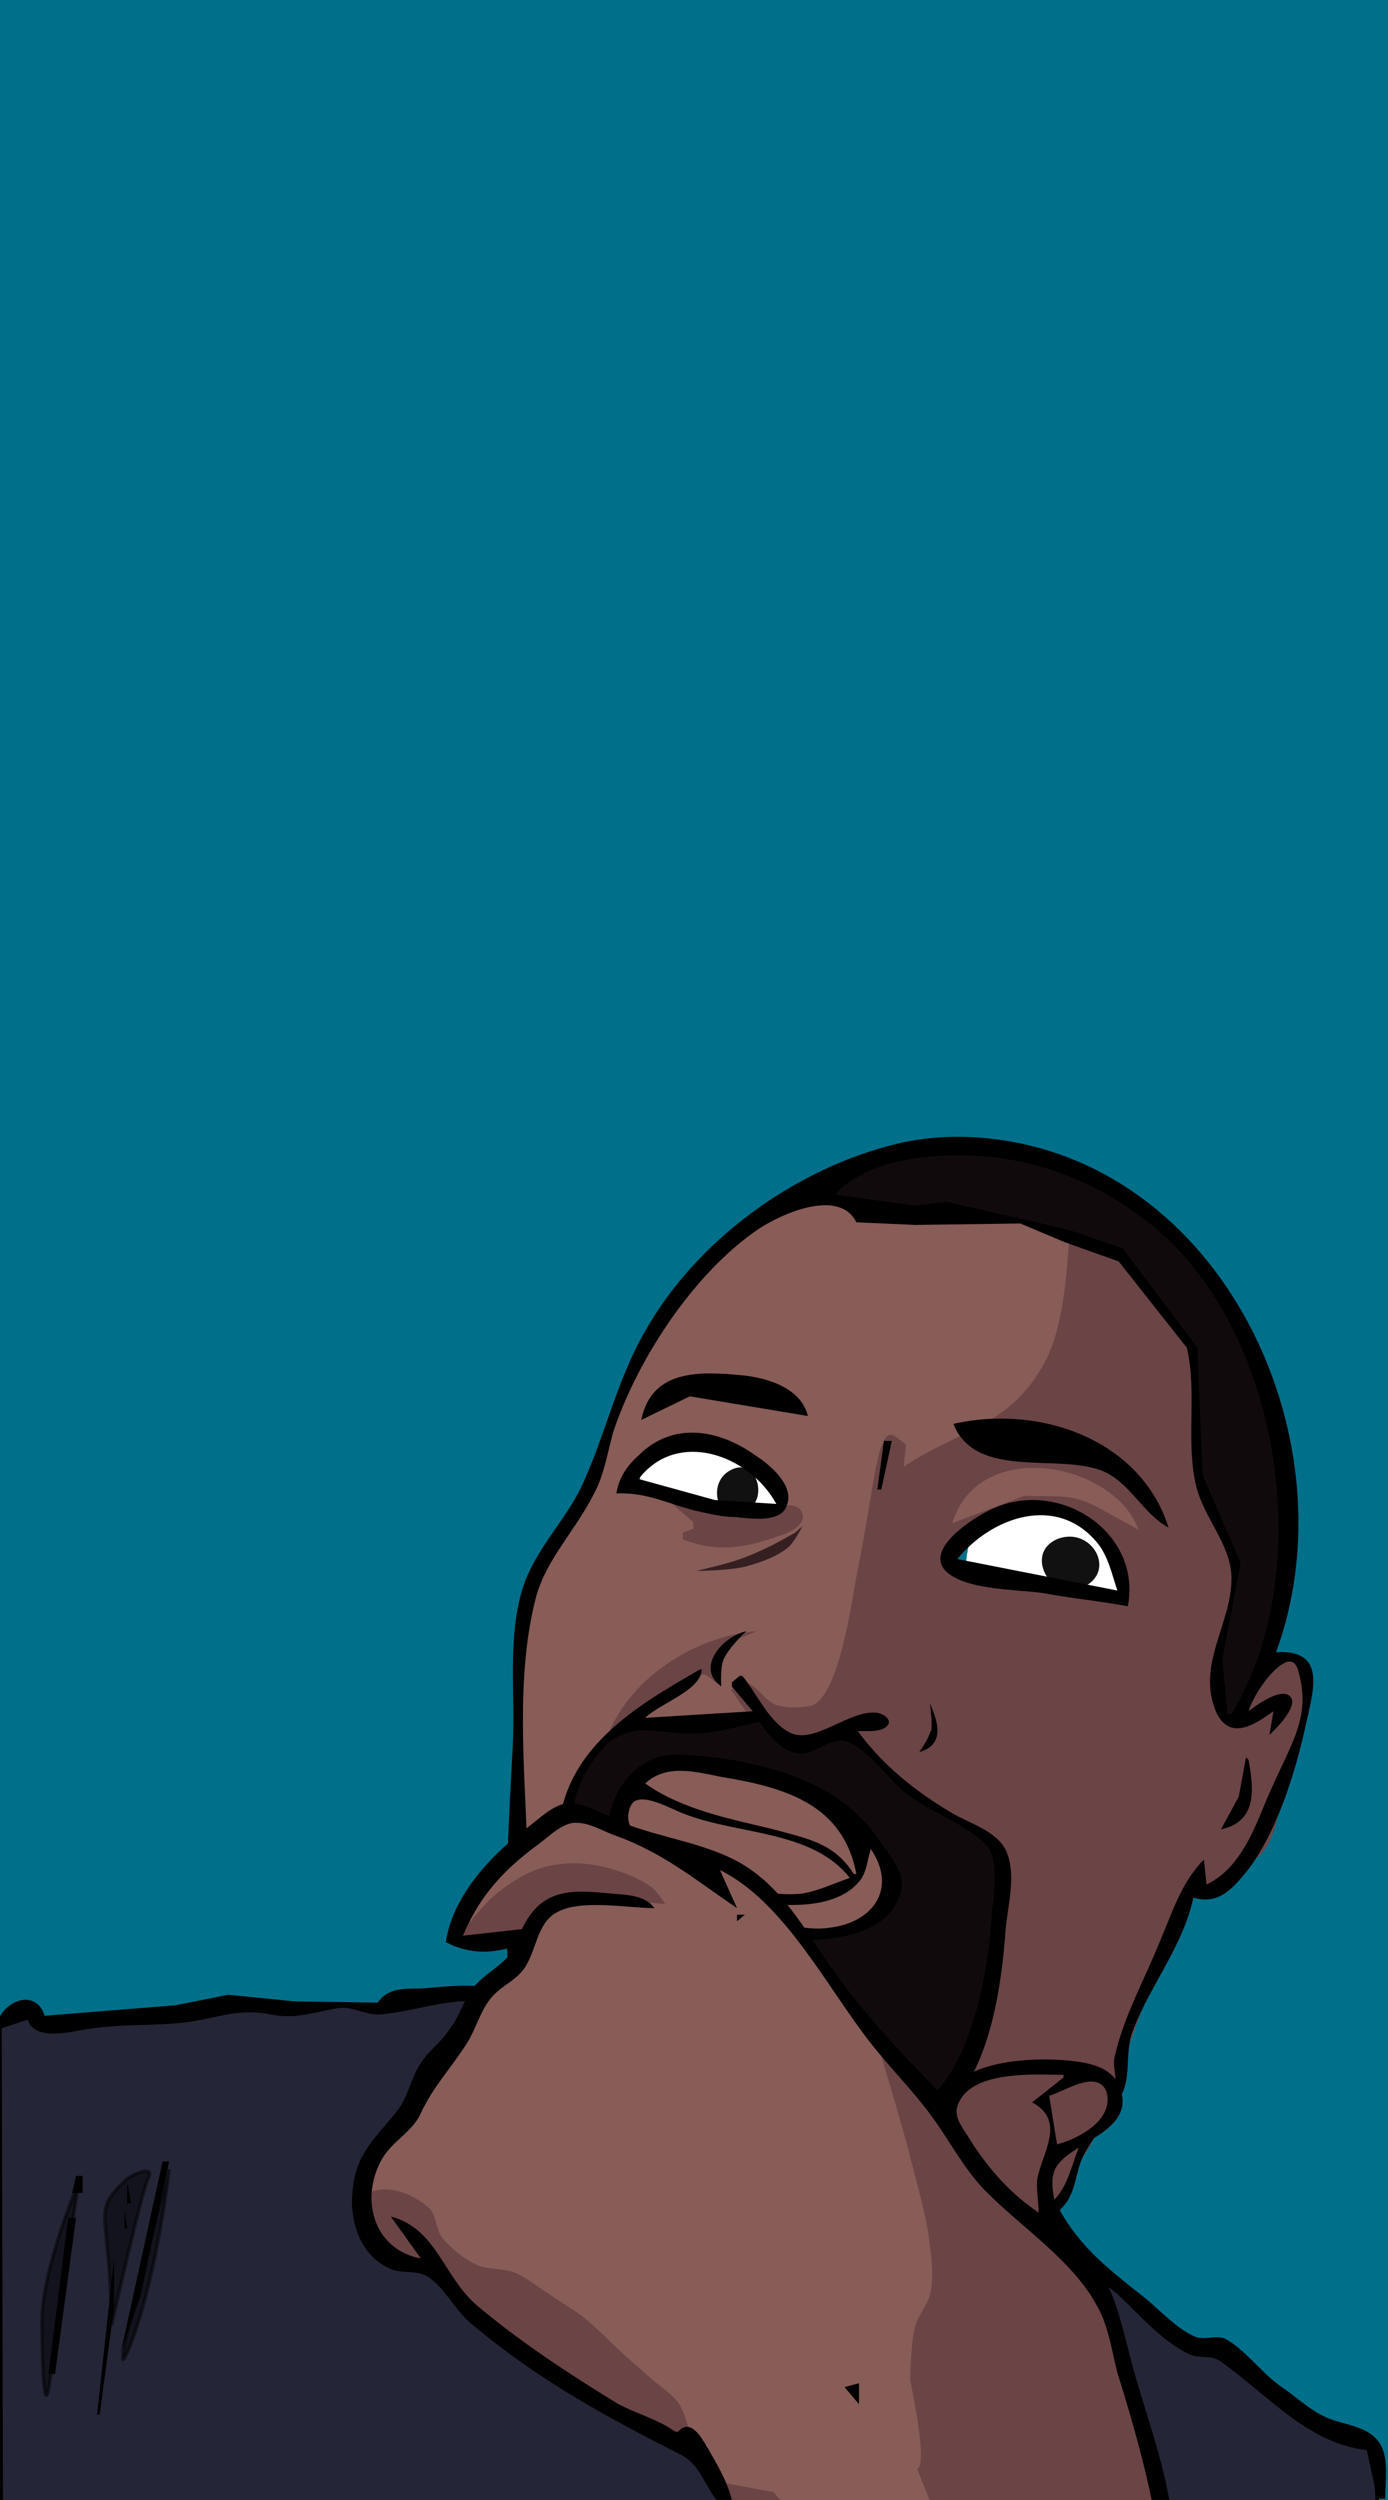 <?xml version="1.0" encoding="UTF-8" standalone="no"?>
<!-- Created with Inkscape (http://www.inkscape.org/) -->

<svg
   width="400"
   height="720"
   viewBox="0 0 105.8 190.5"
   version="1.1"
   id="svg5"
   sodipodi:docname="aboutme-pic.svg"
   inkscape:version="1.1.2 (08b2f3d93c, 2022-04-05)"
   xmlns:inkscape="http://www.inkscape.org/namespaces/inkscape"
   xmlns:sodipodi="http://sodipodi.sourceforge.net/DTD/sodipodi-0.dtd"
   xmlns:xlink="http://www.w3.org/1999/xlink"
   xmlns="http://www.w3.org/2000/svg"
   xmlns:svg="http://www.w3.org/2000/svg">
  <rect x="0" y="0" width="105.8" height="190.5" fill="#333333" stroke="none"/>
  <sodipodi:namedview
     id="namedview7"
     pagecolor="#ffffff"
     bordercolor="#111111"
     borderopacity="1"
     inkscape:pageshadow="0"
     inkscape:pageopacity="0"
     inkscape:pagecheckerboard="1"
     inkscape:document-units="mm"
     showgrid="false"
     units="px"
     width="720px"
     scale-x="1"
     inkscape:zoom="0.6647"
     inkscape:cx="259.5"
     inkscape:cy="390.4"
     inkscape:window-width="1920"
     inkscape:window-height="1052"
     inkscape:window-x="0"
     inkscape:window-y="0"
     inkscape:window-maximized="1"
     inkscape:current-layer="layer18"
     inkscape:snap-global="false"
     inkscape:snap-bbox="false"
     borderlayer="true" />
  <defs
     id="defs2">
    <inkscape:path-effect
       effect="powermask"
       id="path-effect16055"
       is_visible="true"
       lpeversion="0"
       uri="#mask-powermask-path-effect16055"
       invert="false"
       hide_mask="false"
       background="false"
       background_color="#ffffffff" />
    <linearGradient
       inkscape:collect="always"
       id="linearGradient12094">
      <stop
         style="stop-color:#cfcfcf;stop-opacity:1"
         offset="0"
         id="stop12090" />
      <stop
         style="stop-color:#000003;stop-opacity:1"
         offset="1"
         id="stop12092" />
    </linearGradient>
    <inkscape:path-effect
       effect="powerstroke"
       id="path-effect45680"
       is_visible="true"
       lpeversion="1"
       offset_points="0.948,0.693 | 5.184,0.959"
       not_jump="true"
       sort_points="true"
       interpolator_type="CentripetalCatmullRom"
       interpolator_beta="0.75"
       start_linecap_type="round"
       linejoin_type="spiro"
       miter_limit="4"
       scale_width="1"
       end_linecap_type="round" />
    <inkscape:path-effect
       effect="simplify"
       id="path-effect45678"
       is_visible="true"
       lpeversion="1"
       steps="1"
       threshold="0.006"
       smooth_angles="0"
       helper_size="0"
       simplify_individual_paths="false"
       simplify_just_coalesce="false"
       step="1" />
    <inkscape:path-effect
       effect="powerstroke"
       id="path-effect45673"
       is_visible="true"
       lpeversion="1"
       offset_points="0.438,0.708"
       not_jump="true"
       sort_points="true"
       interpolator_type="CentripetalCatmullRom"
       interpolator_beta="0.75"
       start_linecap_type="round"
       linejoin_type="spiro"
       miter_limit="4"
       scale_width="1"
       end_linecap_type="round" />
    <inkscape:path-effect
       effect="simplify"
       id="path-effect45671"
       is_visible="true"
       lpeversion="1"
       steps="1"
       threshold="0.006"
       smooth_angles="0"
       helper_size="0"
       simplify_individual_paths="false"
       simplify_just_coalesce="false"
       step="1" />
    <inkscape:path-effect
       effect="powerstroke"
       id="path-effect45666"
       is_visible="true"
       lpeversion="1"
       offset_points="0.718,0.788"
       not_jump="true"
       sort_points="true"
       interpolator_type="CentripetalCatmullRom"
       interpolator_beta="0.75"
       start_linecap_type="round"
       linejoin_type="spiro"
       miter_limit="4"
       scale_width="1"
       end_linecap_type="round" />
    <inkscape:path-effect
       effect="simplify"
       id="path-effect45664"
       is_visible="true"
       lpeversion="1"
       steps="1"
       threshold="0.006"
       smooth_angles="0"
       helper_size="0"
       simplify_individual_paths="false"
       simplify_just_coalesce="false"
       step="1" />
    <inkscape:path-effect
       effect="powerstroke"
       id="path-effect34726"
       is_visible="true"
       lpeversion="1"
       offset_points="0.984,0.359 | 4.272,0.516"
       not_jump="true"
       sort_points="true"
       interpolator_type="CentripetalCatmullRom"
       interpolator_beta="0.75"
       start_linecap_type="round"
       linejoin_type="spiro"
       miter_limit="4"
       scale_width="1"
       end_linecap_type="round" />
    <inkscape:path-effect
       effect="simplify"
       id="path-effect34724"
       is_visible="true"
       lpeversion="1"
       steps="1"
       threshold="0.006"
       smooth_angles="0"
       helper_size="0"
       simplify_individual_paths="false"
       simplify_just_coalesce="false"
       step="1" />
    <inkscape:path-effect
       effect="powerstroke"
       id="path-effect34686"
       is_visible="true"
       lpeversion="1"
       offset_points="0.921,0.916 | 1.126,0.741 | 7.818,1.161"
       not_jump="true"
       sort_points="true"
       interpolator_type="CentripetalCatmullRom"
       interpolator_beta="0.75"
       start_linecap_type="round"
       linejoin_type="spiro"
       miter_limit="4"
       scale_width="1"
       end_linecap_type="round" />
    <inkscape:path-effect
       effect="simplify"
       id="path-effect34684"
       is_visible="true"
       lpeversion="1"
       steps="1"
       threshold="0.006"
       smooth_angles="0"
       helper_size="0"
       simplify_individual_paths="false"
       simplify_just_coalesce="false"
       step="1" />
    <inkscape:path-effect
       effect="powerstroke"
       id="path-effect28555"
       is_visible="true"
       lpeversion="1"
       offset_points="0.619,0.23 | 0.862,0.205 | 1.705,0.251 | 4.443,1.177 | 5.39,0.566"
       not_jump="true"
       sort_points="true"
       interpolator_type="CentripetalCatmullRom"
       interpolator_beta="0.75"
       start_linecap_type="peak"
       linejoin_type="spiro"
       miter_limit="4"
       scale_width="1"
       end_linecap_type="peak" />
    <inkscape:path-effect
       effect="simplify"
       id="path-effect28553"
       is_visible="true"
       lpeversion="1"
       steps="1"
       threshold="0.006"
       smooth_angles="0"
       helper_size="0"
       simplify_individual_paths="false"
       simplify_just_coalesce="false"
       step="1" />
    <inkscape:path-effect
       effect="powerstroke"
       id="path-effect28548"
       is_visible="true"
       lpeversion="1"
       offset_points="0.659,0.189"
       not_jump="true"
       sort_points="true"
       interpolator_type="CentripetalCatmullRom"
       interpolator_beta="0.75"
       start_linecap_type="peak"
       linejoin_type="spiro"
       miter_limit="4"
       scale_width="1"
       end_linecap_type="peak" />
    <inkscape:path-effect
       effect="simplify"
       id="path-effect28546"
       is_visible="true"
       lpeversion="1"
       steps="1"
       threshold="0.006"
       smooth_angles="0"
       helper_size="0"
       simplify_individual_paths="false"
       simplify_just_coalesce="false"
       step="1" />
    <inkscape:path-effect
       effect="powerstroke"
       id="path-effect28541"
       is_visible="true"
       lpeversion="1"
       offset_points="0.733,0.497 | 5.352,1.231"
       not_jump="true"
       sort_points="true"
       interpolator_type="CentripetalCatmullRom"
       interpolator_beta="0.75"
       start_linecap_type="peak"
       linejoin_type="spiro"
       miter_limit="4"
       scale_width="1"
       end_linecap_type="peak" />
    <inkscape:path-effect
       effect="simplify"
       id="path-effect28539"
       is_visible="true"
       lpeversion="1"
       steps="1"
       threshold="0.006"
       smooth_angles="0"
       helper_size="0"
       simplify_individual_paths="false"
       simplify_just_coalesce="false"
       step="1" />
    <inkscape:path-effect
       effect="powerstroke"
       id="path-effect28534"
       is_visible="true"
       lpeversion="1"
       offset_points="0.42,0.742 | 3.014,1.036"
       not_jump="true"
       sort_points="true"
       interpolator_type="CentripetalCatmullRom"
       interpolator_beta="0.75"
       start_linecap_type="peak"
       linejoin_type="spiro"
       miter_limit="4"
       scale_width="1"
       end_linecap_type="peak" />
    <inkscape:path-effect
       effect="simplify"
       id="path-effect28532"
       is_visible="true"
       lpeversion="1"
       steps="1"
       threshold="0.006"
       smooth_angles="0"
       helper_size="0"
       simplify_individual_paths="false"
       simplify_just_coalesce="false"
       step="1" />
    <inkscape:path-effect
       effect="powerstroke"
       id="path-effect28527"
       is_visible="true"
       lpeversion="1"
       offset_points="0.51,0.763 | 4.251,0.928"
       not_jump="true"
       sort_points="true"
       interpolator_type="CentripetalCatmullRom"
       interpolator_beta="0.75"
       start_linecap_type="peak"
       linejoin_type="spiro"
       miter_limit="4"
       scale_width="1"
       end_linecap_type="peak" />
    <inkscape:path-effect
       effect="simplify"
       id="path-effect28525"
       is_visible="true"
       lpeversion="1"
       steps="1"
       threshold="0.003"
       smooth_angles="0"
       helper_size="0"
       simplify_individual_paths="false"
       simplify_just_coalesce="false"
       step="1" />
    <inkscape:path-effect
       effect="powerstroke"
       id="path-effect28520"
       is_visible="true"
       lpeversion="1"
       offset_points="0.752,0.323 | 4.477,0.99"
       not_jump="true"
       sort_points="true"
       interpolator_type="CentripetalCatmullRom"
       interpolator_beta="0.75"
       start_linecap_type="peak"
       linejoin_type="spiro"
       miter_limit="4"
       scale_width="1"
       end_linecap_type="peak" />
    <inkscape:path-effect
       effect="simplify"
       id="path-effect28518"
       is_visible="true"
       lpeversion="1"
       steps="1"
       threshold="0.003"
       smooth_angles="0"
       helper_size="0"
       simplify_individual_paths="false"
       simplify_just_coalesce="false"
       step="1" />
    <inkscape:path-effect
       effect="powerstroke"
       id="path-effect28513"
       is_visible="true"
       lpeversion="1"
       offset_points="1.087,0.787 | 6.938,0.95"
       not_jump="true"
       sort_points="true"
       interpolator_type="CentripetalCatmullRom"
       interpolator_beta="0.75"
       start_linecap_type="butt"
       linejoin_type="spiro"
       miter_limit="4"
       scale_width="1"
       end_linecap_type="butt" />
    <inkscape:path-effect
       effect="simplify"
       id="path-effect28511"
       is_visible="true"
       lpeversion="1"
       steps="1"
       threshold="0.003"
       smooth_angles="0"
       helper_size="0"
       simplify_individual_paths="false"
       simplify_just_coalesce="false"
       step="1" />
    <inkscape:path-effect
       effect="powerstroke"
       id="path-effect28506"
       is_visible="true"
       lpeversion="1"
       offset_points="3.394,0.534 | 7.789,0.605 | 14.54,0.712"
       not_jump="true"
       sort_points="true"
       interpolator_type="CentripetalCatmullRom"
       interpolator_beta="0.75"
       start_linecap_type="butt"
       linejoin_type="spiro"
       miter_limit="4"
       scale_width="1"
       end_linecap_type="butt" />
    <inkscape:path-effect
       effect="simplify"
       id="path-effect28504"
       is_visible="true"
       lpeversion="1"
       steps="1"
       threshold="0.003"
       smooth_angles="0"
       helper_size="0"
       simplify_individual_paths="false"
       simplify_just_coalesce="false"
       step="1" />
    <inkscape:path-effect
       effect="powerstroke"
       id="path-effect3027"
       is_visible="true"
       lpeversion="1"
       offset_points="1.254,0.328 | 9.836,0.425"
       not_jump="true"
       sort_points="true"
       interpolator_type="CentripetalCatmullRom"
       interpolator_beta="0.75"
       start_linecap_type="butt"
       linejoin_type="spiro"
       miter_limit="4"
       scale_width="1"
       end_linecap_type="butt" />
    <inkscape:path-effect
       effect="simplify"
       id="path-effect3025"
       is_visible="true"
       lpeversion="1"
       steps="1"
       threshold="0.003"
       smooth_angles="0"
       helper_size="0"
       simplify_individual_paths="false"
       simplify_just_coalesce="false"
       step="1" />
    <mask
       maskUnits="userSpaceOnUse"
       id="mask16049">
      <path
         id="mask-powermask-path-effect16055_box"
         style="fill:#ffffff;fill-opacity:1"
         d="M -12.06,-20.29 H 124.7 V 206 H -12.06 Z" />
      <rect
         style="fill:url(#radialGradient16053);fill-opacity:1;fill-rule:evenodd;stroke-width:0.265"
         id="rect16051"
         width="142.8"
         height="230.2"
         x="-16.86"
         y="-27.28" />
    </mask>
    <radialGradient
       inkscape:collect="always"
       xlink:href="#linearGradient12094"
       id="radialGradient16053"
       gradientUnits="userSpaceOnUse"
       gradientTransform="matrix(-0.702,1.823,-1.535,-0.5,212.4,-92.55)"
       cx="93.76"
       cy="52.77"
       fx="93.76"
       fy="52.77"
       r="71.4" />
    <filter
       id="mask-powermask-path-effect16055_inverse"
       inkscape:label="filtermask-powermask-path-effect16055"
       style="color-interpolation-filters:sRGB"
       height="100"
       width="100"
       x="-50"
       y="-50">
      <feColorMatrix
         id="mask-powermask-path-effect16055_primitive1"
         values="1"
         type="saturate"
         result="fbSourceGraphic" />
      <feColorMatrix
         id="mask-powermask-path-effect16055_primitive2"
         values="-1 0 0 0 1 0 -1 0 0 1 0 0 -1 0 1 0 0 0 1 0 "
         in="fbSourceGraphic" />
    </filter>
    <mask
       maskUnits="userSpaceOnUse"
       id="mask-powermask-path-effect16055">
      <path
         id="mask-powermask-path-effect16055_box"
         style="fill:#ffffff;fill-opacity:1"
         d="M -12.06,-20.29 H 124.7 V 206 H -12.06 Z" />
      <rect
         style="fill:url(#radialGradient16053);fill-opacity:1;fill-rule:evenodd;stroke-width:0.265"
         id="rect16051"
         width="142.8"
         height="230.2"
         x="-16.86"
         y="-27.28" />
    </mask>
  </defs>
  <g
     inkscape:groupmode="layer"
     id="layer18"
     inkscape:label="room">
    <g
       id="g16047"
       mask="url(#mask-powermask-path-effect16055)"
       inkscape:path-effect="#path-effect16055">
      <g
         id="g12532">
        <path
           style="display:inline;fill:#7c7c7c;fill-opacity:1;stroke:none;stroke-width:0.265px;stroke-linecap:butt;stroke-linejoin:miter;stroke-opacity:1"
           d="M 78.86,9.725 48.88,-19.29 -8.883,-2.802 -8.01,192.2 1.046,205 Z"
           id="path11280"
           sodipodi:nodetypes="cccccc"
           inkscape:original-d="M 78.86,9.725 48.88,-19.29 -8.883,-2.802 -8.01,192.2 1.046,205 Z" />
        <path
           style="display:inline;fill:#bbbbbb;fill-opacity:1;stroke:none;stroke-width:0.265px;stroke-linecap:butt;stroke-linejoin:miter;stroke-opacity:1"
           d="M 0.517,205 78.33,9.725 113.6,20.45 119.9,201 Z"
           id="path11542"
           sodipodi:nodetypes="ccccc"
           inkscape:original-d="M 0.5168,205 78.33,9.725 113.6,20.45 119.9,201 Z" />
        <path
           style="display:inline;fill:#a9a9a9;fill-opacity:1;stroke:none;stroke-width:0.265px;stroke-linecap:butt;stroke-linejoin:miter;stroke-opacity:1"
           d="M 48.35,-19.29 123.7,-3.599 113.6,20.45 78.33,9.725 Z"
           id="path11750"
           sodipodi:nodetypes="ccccc"
           inkscape:original-d="M 48.35,-19.29 123.7,-3.599 113.6,20.45 78.33,9.725 Z" />
        <path
           style="display:inline;fill:#d0d0ff;fill-opacity:1;stroke:none;stroke-width:0.265px;stroke-linecap:butt;stroke-linejoin:miter;stroke-opacity:1"
           d="M 67.91,29.54 60.87,46.38 -9.431,2.237 3.685,-19 Z"
           id="path6312"
           sodipodi:nodetypes="ccccc"
           inkscape:original-d="M 67.91,29.54 60.87,46.38 -9.431,2.237 3.685,-19 Z" />
        <path
           style="display:inline;fill:#d0d0ff;fill-opacity:1;stroke:none;stroke-width:0.265px;stroke-linecap:butt;stroke-linejoin:miter;stroke-opacity:1"
           d="M 72.46,31.97 114.4,44.96 113,64.25 66.01,48.49 Z"
           id="path6594"
           sodipodi:nodetypes="ccccc"
           inkscape:original-d="M 72.46,31.97 114.4,44.96 113,64.25 66.01,48.49 Z" />
        <path
           style="display:inline;fill:#d0d0ff;fill-opacity:1;stroke:none;stroke-width:0.265px;stroke-linecap:butt;stroke-linejoin:miter;stroke-opacity:1"
           d="M 59.12,50.94 56.1,58.21 -11.06,17.52 -8.503,8.34 Z"
           id="path7168"
           sodipodi:nodetypes="ccccc"
           inkscape:original-d="M 59.12,50.94 56.1,58.21 -11.06,17.52 -8.503,8.34 Z" />
        <path
           style="display:inline;fill:#d0d0ff;fill-opacity:1;stroke:none;stroke-width:0.265px;stroke-linecap:butt;stroke-linejoin:miter;stroke-opacity:1"
           d="m 64.31,53.31 -2.9,7.35 51.79,18.48 -0.5,-8.86 z"
           id="path7435"
           sodipodi:nodetypes="ccccc" />
        <path
           style="display:inline;mix-blend-mode:multiply;fill:#ffffff;fill-opacity:1;fill-rule:evenodd;stroke-width:0.265"
           id="rect6286"
           width="105.7"
           height="190.6"
           x="0.147"
           y="-0.018"
           sodipodi:type="rect" />
      </g>
    </g>
    <rect
       style="display:inline;mix-blend-mode:multiply;fill:#00708a;fill-opacity:1;fill-rule:evenodd;stroke-width:0.265"
       id="rect1103"
       width="139.2"
       height="226"
       x="-14.26"
       y="-25.02"
       sodipodi:insensitive="true" />
  </g>
  <g
     inkscape:groupmode="layer"
     id="layer17"
     inkscape:label="character-group"
     style="display:inline"
     sodipodi:insensitive="true">
    <g
       id="eyes-group"
       transform="translate(1.989,0.468)"
       style="display:inline">
      <g
         id="g6009">
        <circle
           style="display:inline;fill:#ffffff;fill-opacity:1;fill-rule:evenodd;stroke-width:0.265"
           id="path1170-1"
           cx="79.19"
           cy="119.1"
           r="7.544" />
        <path
           style="fill:#111111;stroke:none;stroke-width:1"
           d="m 78.63,116.8 c -2.6,1.1 -0.5,4.8 1.9,3.7 2.7,-1.2 0.7,-4.7 -1.9,-3.7 z"
           id="path5983" />
      </g>
      <g
         id="g6005">
        <circle
           style="fill:#ffffff;fill-opacity:1;fill-rule:evenodd;stroke-width:0.265"
           id="path1170"
           cx="54.28"
           cy="113.2"
           r="7.544" />
        <path
           style="fill:#111111;stroke:none;stroke-width:1"
           d="m 53.63,111.6 c -1.8,1 -0.9,4.2 1.2,3.1 1.9,-0.9 0.8,-4.3 -1.2,-3.1"
           id="path1540" />
      </g>
    </g>
    <path
       id="path2040"
       style="display:inline;fill:#885c57;fill-opacity:1;stroke:none;stroke-width:1"
       d="m 72.88,87.46 c -1.43,0 -2.86,0.19 -4.29,0.53 -2.2,0.61 -4.02,1.27 -6.11,2.28 -1.91,0.98 -3.89,1.69 -5.61,3.1 -4.9,4.2 -8.68,10.63 -10.88,16.63 -0.71,1.9 -2.19,4.1 -2.51,6.1 -1.3,0.4 -2.09,2 -2.7,3.1 -1.4,3.3 -1.29,6.9 -1.29,10.4 0,11.3 -1.51,23.3 2.51,34.1 1.3,3.3 3.89,9.9 8.39,9.5 1.19,1.7 4.6,1.8 6.51,2.2 5.79,1.3 12.51,-1.4 17.62,-3.8 2.19,-1 4.95,-2 6.56,-3.9 0.79,-1 1.09,-3.1 1.56,-4.2 0.82,-1.7 2.25,-2.7 2.75,-4.4 0.51,-1.5 -0.29,-2.9 0.69,-4.1 l 0.5,-1.6 1.17,-2.5 1.53,-4.1 0.77,-1.1 1.3,-2.6 0.9,1.1 c 2.88,-1.3 3.65,-4.5 4.73,-7.2 1.33,-3.4 3.32,-6.8 2.16,-10.5 l -2.53,0.2 c 0.72,-2.8 0.69,-2.7 1.27,-5.6 1.36,-6.1 -0.1,-14.2 -3.2,-19.5 C 92.88,98.5 90,94.58 87.19,92.49 83.06,89.45 77.98,87.44 72.88,87.46 Z m -19.19,22.24 2.7,1.2 2.2,1.5 1,2 -1.19,0.9 -5,-0.5 -5.42,-1.9 1.72,-2.5 z m 25.91,5.2 2.8,0.6 1.88,2.2 1.22,2.4 v 1.5 l -12.91,-2.3 0.1,-1.3 3.5,-2.8 z"
       sodipodi:nodetypes="ssssscssscssssscccccccsccsssscccccccccccccccccc"
       transform="translate(2.083e-6)" />
    <path
       id="path58448"
       style="display:inline;fill:#6b4445;fill-opacity:1;stroke:none;stroke-width:3.78"
       d="m 314.5,344.1 c -1.5,0 -3,0.4 -4.3,1.3 -3.8,2.2 -2.3,9.4 -2.7,12.8 -0.7,10.2 -1.9,23.5 -6.4,32.6 -10.2,19.7 -24.8,20 -41.1,31 l 0.7,-6.4 -3,-2.3 c -5.3,-3.8 -5.8,13.2 -11.1,39.3 -1.5,7.6 -5.2,36.7 -13.7,38.2 -2.6,0.4 -6.3,0.7 -9.7,-0.4 -3.1,-1.1 -6,-6.4 -9.2,-6.4 -1.4,0 -3.7,2.2 -3.7,2.2 1.9,1.9 4.6,7.6 8.7,11.4 3.9,3.4 9.2,7.9 11.3,7.9 6.4,0.8 9.3,-7.5 14.6,-3 l 10.5,9.1 c 8.9,7.5 22.6,9.8 26.8,22.3 3.4,10.2 -4.9,20.8 -8.3,29.8 -2.7,8 -3,18.9 -2.3,27.2 1.5,13.3 0.7,40.3 13.9,38 2.3,-0.4 6.7,7.6 10.1,9.4 3.3,1.9 5.7,-2.4 9.4,-4.3 2.1,-1.1 4.3,-11.6 6.3,-13.4 3.2,-2.9 8.9,-19.1 10.4,-20.2 1.9,-1.4 0.9,-5.2 1.5,-7.1 6.7,-20.1 12.2,-32.7 20.2,-47.9 1.4,-2.5 5.5,1.6 7,-0.8 5,-8.3 12.7,-7.3 16.1,-17.9 3,-9.8 4.7,-19.5 7.7,-29.7 1.1,-3.8 3.8,-14.1 0.8,-17.5 -2.3,-3.8 -11.2,1.1 -14.6,2.2 -2.2,-10.2 1.6,-23.4 2.3,-34 0.8,-26.1 -3,-58.6 -19.3,-80.2 -4.3,-5.6 -18.1,-23.4 -28.9,-23.2 z m -115.8,68.5 c -0.5,0 -1.1,0 -1.6,0.1 -3.1,0.8 -6.4,1.9 -8.7,3.4 -6.5,4.2 -9.6,9.9 -8.6,12.5 0,0 1.5,0.8 1.8,0.4 1.6,-2.7 2.9,-6.1 5.3,-8.3 3.3,-3.1 11.7,-5.3 11.7,-5.3 l 4.1,-2.7 c -1,0 -2.5,-0.2 -4,-0.1 z m 98,9.5 c 13,-0.3 27.1,7 30.9,17.8 l -12.3,-6.8 c -7.7,-3.7 -10.6,-2.6 -20.5,-3 L 274,438 c 3.3,-11 12.7,-15.7 22.7,-15.9 z m -104.2,9.5 7,6.1 v 1.9 l -3,1.1 v 1.9 c 9.1,3.8 17.9,2.6 27.1,-0.8 2.7,-0.7 9.5,-3.4 6.8,-7.5 -1.9,-2.7 -7.2,-0.8 -9.8,-0.8 -9.6,0.8 -18.8,0 -28.1,-1.9 z m 104.2,2.3 11.7,1.5 9.3,6.4 5.1,11.7 1,7.6 -49.4,-12.5 10.4,-10.2 z M 217.8,469 c -18.4,1.6 -37.2,14 -43.3,31 v 0 c 6.1,-3 9.3,-6.8 14,-9.8 2,-1.5 6.1,-3 9.7,-5.3 1.7,-1.1 3.2,-3.8 4.6,-3.4 1.4,0.4 6,5.7 4.1,0.8 l -0.4,-3.4 2.6,-4.9 c 1.3,-2.3 3.1,-2.7 4.2,-3.1 z"
       sodipodi:nodetypes="ssssccssssscsssssssssssssssssscsssssscssccsscsccscccccsssccccccccccsssssscssc"
       transform="matrix(0.265,0,0,0.265,-0.017,0)" />
    <path
       style="display:inline;fill:#351f21;fill-opacity:1;stroke:none;stroke-width:0.265px;stroke-linecap:butt;stroke-linejoin:miter;stroke-opacity:1"
       d="m 61.16,116.3 c 0,0 -0.59,1.2 -1.07,1.6 -0.85,0.7 -1.95,1.1 -3.01,1.4 -1.24,0.4 -4,0.4 -4,0.4 0,0 2.25,-0.5 3.35,-0.9 0.86,-0.3 1.7,-0.7 2.53,-1.1 0.56,-0.3 1.64,-0.9 1.64,-0.9 z"
       id="path72705"
       sodipodi:nodetypes="csscsscc"
       transform="translate(2.083e-6)" />
    <path
       style="display:inline;fill:#110a0d;fill-opacity:1;stroke:none;stroke-width:1"
       d="m 71.18,87.77 c -2.1,0.28 -3.8,0.72 -5.8,1.59 -0.5,0.22 -3.1,1 -2.7,1.79 0.6,0.87 2,0.58 4.8,1.18 0.7,0.18 1.5,0.35 2.2,0.46 0.8,0.13 1.5,-0.73 2.3,-0.71 1.7,0 3.4,0.62 5.1,0.85 1.4,0.2 2.8,0.86 4.2,1.29 1.4,0.44 3,0.79 4.2,1.74 2.2,1.67 3.7,4.54 5.4,6.74 l 0.5,7.4 c 0.1,1.3 0.1,2.8 0.6,4 l 2.2,4.9 -0.3,2.9 -0.7,2.9 -0.4,4.8 0.7,1.3 c 0.6,1.3 2.4,-3.5 2.7,-4.6 1.4,-4.9 2.3,-8.7 1.6,-13.7 -0.4,-3.4 -1.2,-7 -2.7,-10.1 -4.2,-9.01 -13.5,-16.09 -23.9,-14.73 m -16.8,43.53 c -1.9,0.4 -1,0.4 -3,0.3 -1.7,-0.1 -3.4,-0.7 -4.8,0.6 -2.2,2 -4,6.1 -3.3,9.1 0.3,1.6 1.5,3.2 2.3,4.5 1,1.7 1.9,3.6 3.2,5.1 3.1,3.4 7.7,5.6 11.8,7.5 3.3,1.5 4.8,4.1 8.8,3.1 2.4,-0.5 3.9,-2.7 4.6,-4.8 1.2,-3.6 1.8,-7.3 2,-11.1 0.1,-1.5 0.6,-3.1 0,-4.5 -0.5,-1 -1.5,-1.5 -2.4,-2.1 -2.1,-1.2 -4.1,-2.4 -5.8,-4.1 -0.9,-0.8 -2.2,-2.3 -3.5,-2.6 -1.2,-0.3 -2.1,1.2 -3.4,1 -1.7,-0.2 -1.7,-2.8 -3.6,-2.4 m -5.3,14.5 c -1.5,-1.5 -3,-1.2 -4,-2.8 -1.5,-2.7 -0.8,-7 2,-8.1 1.3,-0.5 2.7,-0.2 4,-0.1 3.5,0.5 7.1,1.2 10.1,3.2 1.7,1.2 4.8,5.1 3.3,7.3 -1.7,2.4 -4.3,3.1 -6.8,2.6 l -3.6,-0.7 -0.3,-2.5 -3.5,-0.8 z"
       id="path5103"
       sodipodi:nodetypes="cssssssssccsccccssssccssssssssssssssccsssssscccc"
       transform="translate(2.083e-6)" />
    <path
       style="display:inline;opacity:1;fill:#000000;fill-opacity:1;stroke:none;stroke-width:1"
       d="m 90.98,144.6 c 2,0.6 3.1,-0.8 4.3,-2.3 2.3,-3.2 3.6,-7.7 4.39,-11.4 0.63,-2.7 1.13,-5.2 -2.39,-5 5.82,-15.8 -3.7,-36.86 -21.4,-39.09 -2.4,-0.31 -5,-0.25 -7.4,0.32 -7.9,1.88 -15.5,7.43 -19.4,14.47 -2,3.5 -2.9,7.5 -4.5,11.1 -1.3,3.1 -3.8,5.2 -4.8,8.5 -1.1,3.8 -0.5,7.8 -0.7,11.8 -0.5,10 -1.4,21.1 2.3,30.7 1.1,2.8 2.4,6.3 4.6,8.4 1.9,1.7 4.5,2.5 6.9,3.1 7.5,2 14.2,0.4 21.2,-3 2.3,-1.1 5.3,-2.1 7,-4.1 0.9,-1 0.9,-2.4 1.4,-3.6 0.9,-1.9 2.5,-3.4 3.2,-5.3 0.5,-1.4 0.1,-3 0.7,-4.5 1.3,-3.4 3.8,-6.4 4.6,-10.1 m 2.9,-14 h -0.3 l -0.4,-4.2 1.4,-7.3 -2.9,-6.7 -0.4,-9.7 -1.8,-2.4 -3.9,-5.18 -4.1,-1.41 -9.3,-2.13 -2.4,0.29 -6.1,-0.84 c 1.6,-1.99 5.1,-2.72 7.4,-2.92 6.3,-0.53 12.2,1.47 17,5.47 9.7,8.12 12.32,26.42 5.8,37.02 m -28.6,-37.46 4.5,0.2 8,-0.11 3.4,1.43 4.1,1.46 5.2,6.58 c 0.8,3.4 -0.1,7.1 0.7,10.5 0.6,2.5 2.6,4.4 2.7,6.9 0.1,3.6 -2.8,6.8 -1.1,10.5 1.1,2.1 3,0.7 4.3,-0.2 l -0.3,1.8 c 0,0 2.31,-2.1 1.6,-2.9 -0.73,-0.9 -3.2,1.1 -3.2,1.1 0.6,-1.9 3.18,-5.1 3.76,-3.2 1.16,3.9 -0.67,5.7 -2.66,10.6 -0.9,2.2 -2,4.7 -4.3,5.8 l -0.2,-1.9 c -1.7,1.7 -2.4,4 -3.3,6.1 -1.2,3 -2.8,5.8 -3.5,8.9 -0.2,0.8 0.2,1.5 0,2.2 -0.5,1.4 -1.8,2.7 -2.4,4 -0.8,1.5 -1,3.5 -2.2,4.7 -2.1,1.8 -4.9,2.9 -7.4,4 -6.6,3 -12.5,4.5 -19.6,2.7 -2.1,-0.6 -4.6,-1.3 -6.3,-2.7 -3,-2.6 -4.6,-8 -5.6,-11.6 -1.7,-6.3 -1.2,-12.9 -1.3,-19.3 -0.2,-6.1 -0.9,-13.1 0.7,-19.1 0.8,-2.8 2.9,-4.9 4.3,-7.6 0.9,-1.6 1.1,-3.3 1.6,-5 1.9,-5.6 6.2,-12.1 11.1,-15.39 1.8,-1.17 6.1,-3.07 7.4,-0.47 m -16.4,15.06 3.7,-1.8 9,1.5 c -0.5,-2.1 -3,-2.9 -5,-3.1 -3.2,-0.3 -6.9,-0.5 -7.7,3.4 m 23.8,0.3 c 1.7,4.3 8,2.2 11.4,3.6 2.1,0.9 3,3.2 5,4.3 -2.1,-6.7 -9.8,-9.4 -16.4,-7.9 m -25.7,5.3 c 2.5,-0.1 4.1,0.9 6.4,1.4 0.9,0.2 1.8,0.4 2.7,0.4 1,0.1 3.5,0.5 3.9,-0.9 0.6,-1.5 -1.3,-3.1 -2.4,-3.8 -2.8,-2 -6.3,-2.6 -8.9,0 -0.9,0.8 -1.5,1.7 -1.7,2.9 m 20.4,-4 -0.5,3.7 h 0.3 l 0.8,-3.7 h -0.6 m -8.2,4.8 -4.7,-0.3 -5.8,-1.6 c 2.9,-3.8 8.4,-1.9 10.5,1.9 m 7.3,-0.6 0.1,0.1 -0.1,-0.1 m 19.5,8.4 c 1.1,-5.8 -5.5,-9.9 -10.6,-7.3 -1.2,0.6 -4.9,2.9 -3.3,4.6 1.5,1.5 5.5,1.4 7.5,1.7 2.1,0.4 4.3,0.6 6.4,1 m -0.8,-1.2 -12.2,-2.4 c 2.6,-3.2 7.6,-5 10.7,-1.2 0.8,1 1.1,2.4 1.5,3.6 m -30.2,7.3 c 0,0 -0.1,-1.4 0.16,-2 0.34,-0.9 1.74,-2.2 1.74,-2.2 -1.8,0.4 -3.9,2.8 -1.9,4.2 m -1.6,-1.3 c -4.9,2.8 -10.3,6 -10.8,12.2 -0.2,2.5 1.4,4.5 2.6,6.6 1,1.7 1.9,3.7 3.3,5.2 3.1,3.5 7.7,5.6 11.8,7.7 2.5,1.3 4.1,3.6 7.1,3.6 7.6,0.1 8.9,-10.1 9.3,-15.7 0.2,-1.8 0.8,-4.1 0,-5.8 -0.7,-1.5 -2.9,-2.1 -4.2,-2.9 -2.7,-1.6 -5.2,-3.6 -7.1,-6.2 0.6,0 1.4,0.1 2,-0.2 0.9,-0.5 0,-1.2 -0.7,-1.2 -2,-0.1 -4.5,2.3 -6.3,1.6 -1.7,-0.7 -2.7,-3.1 -3.8,-4.4 h -0.2 l -0.6,0.5 v 0.3 l 1.6,1.9 -8.2,0.5 c 1.1,-1.1 4.3,-2.1 4.3,-3.7 m 17.46,4.7 c -0.14,0.6 -0.86,1.6 -0.86,1.6 1.9,-0.5 1.5,-2.2 0.8,-3.7 0,0 0.22,1.4 0.1,2.1 z m -13.06,-0.7 c 0.8,1.1 1.9,2.6 3.5,2.4 1.1,-0.2 2.2,-1.4 3.4,-0.8 1.6,0.7 3,2.9 4.5,4 1.7,1.3 4.4,2.2 5.9,3.8 1.1,1.2 0.5,4.1 0.4,5.6 -0.3,4.8 -2.1,15 -8.2,15.1 -2.8,0 -4.2,-2.3 -6.6,-3.4 -4,-1.9 -8.4,-3.9 -11.6,-7.2 -1.3,-1.4 -2.3,-3.3 -3.3,-5 -2.6,-4.1 -3.5,-8.6 0.2,-12.6 1.9,-2 4.2,-1 6.5,-1 1.9,0 3.5,-0.5 5.3,-0.9 m -5.5,15.3 1,-2.6 2.9,0.7 v 3.2 c 3.5,0 11.2,1 12.4,-3.7 0.4,-1.5 -1.1,-3 -1.9,-4.2 -3.1,-4.5 -9.8,-6 -15,-6.2 -4.1,-0.2 -6.5,4.7 -5.1,8.3 0.9,2.2 3.6,3.6 5.7,4.5 m 42.06,-9.6 -1.36,2.5 c 2.8,-0.6 2.5,-3.1 2.1,-5.3 l -0.19,-0.2 m -29.71,8.9 h -0.2 c -1.5,-2.4 -3.6,-2.7 -6.1,-3.4 -3.3,-0.8 -7,-1.5 -9.8,-3.5 1.6,-1.5 3.8,-0.9 5.8,-0.5 4.9,0.8 9.3,2.1 10.3,7.4 m -0.5,0.3 c -1.2,0.4 -2.4,1 -3.7,1.2 -3.1,0.3 -6.7,-1.1 -9.5,-2.4 -1.5,-0.6 -4.5,-2.2 -3.5,-4.3 0.6,-1.3 3.3,0.4 4.3,0.7 4,1.5 9.6,1.2 12.4,4.8 m -17.2,-2.7 4.8,3.7 -0.3,0.3 c -1.6,-0.5 -5,-1.9 -4.5,-4 m 18.8,0.5 c 2,2.9 0.3,5.6 -3.2,6 -1.9,0.3 -4.1,-0.6 -6.1,-0.7 l 0.3,-1.3 c 2.4,0.4 6.2,0.6 8,-1.4 0.7,-0.7 0.7,-1.7 1,-2.6 z"
       id="path1217"
       sodipodi:nodetypes="csscsssssssssssssscccccccccccccsscccccccsssccscssccssssssssssssssccccsccscccsssssccccccccccccccssscccsccscccsssssssscssssccccccsccscssssssssssscccccssssccccccsscsccssssccccccsccsc"
       transform="translate(2.083e-6)" />
    <path
       style="display:inline;fill:#242637;fill-opacity:1;stroke:#000000;stroke-width:0.265px;stroke-linecap:butt;stroke-linejoin:miter;stroke-opacity:1"
       d="m 105,190.7 -104.92,0.1 -0.1,-36.5 2.601,-1 0.8,1.3 14.899,-1.8 5.9,0.4 1.6,-0.4 h 3.8 l 2.2,-0.5 3.5,-0.6 45.5,19.2 6,4.6 3.9,3.5 h 2.6 l 3.4,3.1 4.32,2.6 3.8,1.8 z"
       id="path4878"
       sodipodi:nodetypes="ccccccccccccccccccc"
       transform="translate(2.083e-6)" />
    <path
       style="display:inline;opacity:0.49;mix-blend-mode:multiply;fill:#000000;fill-opacity:1;stroke:#000000;stroke-width:0.265px;stroke-linecap:butt;stroke-linejoin:miter;stroke-opacity:1"
       d="m 5.981,166.3 c 0,0 -2.7,6.3 -2.8,10.4 0,4 0.2,8.4 0.7,4 0.5,-4.4 2.1,-14.4 2.1,-14.4 z"
       id="path28832"
       sodipodi:nodetypes="cssc"
       transform="translate(2.083e-6)" />
    <path
       style="display:inline;opacity:0.49;mix-blend-mode:multiply;fill:#000000;fill-opacity:1;stroke:#000000;stroke-width:0.265px;stroke-linecap:butt;stroke-linejoin:miter;stroke-opacity:1"
       d="m 8.481,177.2 c 0,0 2.299,-10.2 2.799,-11.2 0.6,-1.1 -1.299,-0.3 -1.699,0.1 -2.7,2.6 -1.2,2.1 -1.1,11.1 z"
       id="path29574"
       sodipodi:nodetypes="cssc"
       transform="translate(2.083e-6)" />
    <path
       style="display:inline;opacity:0.49;mix-blend-mode:multiply;fill:#000000;fill-opacity:1;stroke:#000000;stroke-width:0.265px;stroke-linecap:butt;stroke-linejoin:miter;stroke-opacity:1"
       d="m 12.88,165.3 c 0,0 -0.9,8.1 -2.999,13.5 -2.2,5.5 2.999,-13.5 2.999,-13.5 z"
       id="path38435"
       transform="translate(2.083e-6)" />
    <path
       style="display:inline;fill:#000000;fill-opacity:1;stroke:none;stroke-width:1"
       d="m 28.78,152.6 -6.4,-0.1 -5,-0.5 -4,0.8 -9.999,0.8 c -0.7,-2.3 -3.601,-1 -3.701,1.1 l 2.401,-0.8 c 0.6,1.7 3.3,0.9 4.7,0.7 2.501,-0.4 4.999,-0.2 7.399,-0.5 2.3,-0.3 4,-1.1 6.4,-0.6 2.1,0.4 3.3,-0.2 5.3,-0.5 1.1,-0.1 2,0.6 3.2,0.5 3.7,-0.4 6.5,-1.9 10.3,-0.3 4.4,1.8 8.2,5.1 12.4,7.6 3.3,1.8 6.9,3 10.1,4.8 4,2.4 7.3,5.1 12.1,5.7 -1.2,-1 -3.2,-1.4 -4.7,-2.3 -2.4,-1.3 -4.5,-3.2 -6.9,-4.5 -1.6,-0.9 -3.4,-1.3 -5,-2.1 -5.7,-3 -10.9,-7.2 -16.7,-10 -2.9,-1.3 -5.2,-1.2 -8.2,-0.9 -1.4,0.1 -2.8,-0.2 -3.7,1.1 m -16.4,12.1 -3.198,14.6 1.498,-4.3 2.2,-10.3 h -0.5 m -6.599,1.1 -0.3,1.3 h 0.8 v -1.3 h -0.5 m 3.9,0.5 v 1.6 h 0.3 l -0.3,-1.6 m 68.799,3.2 1.6,-0.3 c 0.5,2.5 3.3,4.1 5.1,5.6 1.6,1.5 3.3,3.5 5.3,4.5 0.8,0.5 1.8,0.1 2.5,0.6 3.6,2.5 6.69,6.3 11.22,6.8 l 0.8,3.7 h 0.6 c 0,-1.3 0.3,-3.1 -0.4,-4.2 -0.9,-1.4 -2.8,-1.4 -4.1,-2 -1.33,-0.6 -2.32,-1.6 -3.52,-2.4 -1.4,-1 -2.7,-2.8 -4.2,-3.6 -0.8,-0.3 -1.6,0.2 -2.4,-0.2 -1.3,-0.6 -2.6,-2 -3.7,-2.9 -2.9,-2.3 -5.3,-4.1 -6.9,-7.5 l -1.9,1.9 m -72.999,-1.6 0.3,0.3 -0.3,-0.3 m 0.2,0.6 0.2,0.1 -0.2,-0.1 m 3.8,-0.1 v 1.4 h 0.2 l -0.2,-1.4 m -4.3,0.6 -1.5,11.9 h 0.5 l 1.6,-11.9 h -0.6 m 4.001,2.1 0.299,0.2 -0.299,-0.2 m -0.501,1 -1.3,11.9 h 0.2 l 1.1,-8.2 z"
       id="path1384"
       transform="translate(2.083e-6)" />
    <path
       style="display:inline;fill:#885c57;fill-opacity:1;stroke:none;stroke-width:0.265px;stroke-linecap:butt;stroke-linejoin:miter;stroke-opacity:1"
       d="m 69.38,158 -5.5,-6.4 -5.2,-7.6 -3.8,-2.3 -11.3,-3.4 -4.9,3.2 -3.8,5.3 0.1,1.3 5.5,-0.8 -1,2.3 -3.3,2.4 -4.7,9.1 -2.9,2.6 -1.1,3.9 1.4,4 4.7,1.6 2.3,3.2 7.3,5.2 8.5,4.7 2,0.4 2,4.4 33.3,0.3 -5,-17 -3.8,-4.8 -0.3,-3.6 0.9,-2.1 3.4,-1.9 1,-1.2 -0.7,-2.4 -3.2,-1.1 -6.3,0.7 -1.7,0.8 -1.2,2.5 z"
       id="path1541"
       transform="translate(2.083e-6)" />
    <path
       style="display:inline;fill:#6b4445;fill-opacity:1;stroke:none;stroke-width:0.265px;stroke-linecap:butt;stroke-linejoin:miter;stroke-opacity:1"
       d="m 40.39,147.9 c -1.69,0.8 -5.66,-0.1 -5.66,-0.1 0,0 1.82,-2.4 2.99,-3.4 1.09,-0.9 2.31,-1.7 3.67,-2.1 1.4,-0.4 2.94,-0.4 4.37,-0.1 1.38,0.3 2.76,0.8 3.89,1.6 0.45,0.3 1.06,1.3 1.06,1.3 0,0 -3.4,-0.4 -5.11,-0.4 -1.01,0 -2.14,-0.3 -3.02,0.2 -1.08,0.6 -1.08,2.4 -2.19,3 z"
       id="path46017"
       sodipodi:nodetypes="scsssscsss"
       transform="translate(2.083e-6)" />
    <path
       style="display:inline;fill:#6b4445;fill-opacity:1;stroke:none;stroke-width:0.265px;stroke-linecap:butt;stroke-linejoin:miter;stroke-opacity:1"
       d="m 33.48,172.8 -2.64,-0.3 -2.07,-1.7 -1.16,-2.6 c 0,0 0.3,-1 0.74,-1.2 1.38,-0.5 3.15,0.2 4.28,1.2 0.64,0.5 0.54,1.6 1.06,2.3 0.65,0.8 1.51,1.5 2.46,2 0.97,0.5 2.16,0.3 3.15,0.7 0.93,0.4 1.7,1.1 2.54,1.6 0.85,0.6 1.74,1.1 2.54,1.7 1.01,0.8 1.88,1.7 2.83,2.6 0.74,0.7 1.5,1.3 2.25,2 0.75,0.7 1.66,1.2 2.25,2 0.3,0.4 0.44,0.9 0.61,1.4 0.2,0.6 0.48,1.7 0.48,1.7 l 2.41,3 3.73,0.7 0.84,0.9 -4.28,0.1 c 0,0 -1.82,-3.4 -3.26,-4.7 -2.54,-2.2 -9.02,-4.6 -9.02,-4.6 l -5.9,-4.2 z"
       id="path47204"
       sodipodi:nodetypes="ccccssssssssssscccccsccc"
       transform="translate(2.083e-6)" />
    <path
       id="path48739"
       style="display:inline;fill:#6b4445;fill-opacity:1;stroke:none;stroke-width:1px;stroke-linecap:butt;stroke-linejoin:miter;stroke-opacity:1"
       d="m 269.9,724.9 c 11.4,-0.7 0.9,-0.7 0.9,-0.7 l 64,-1.9 L 318.5,661 284.3,627.8 253.2,590 c 0,0 5.9,19.3 8.4,29.1 2.3,9.1 5.1,18.2 6.1,27.6 0.5,4.2 0.9,8.6 0,12.8 -0.8,3.4 -3.5,6.1 -4.4,9.5 -1.3,5 -1.4,15.5 -1.4,15.5 0,0 5.3,24.3 2,25.4"
       sodipodi:nodetypes="ccccccsssscc"
       transform="matrix(0.265,0,0,0.265,-0.017,0)" />
    <path
       style="display:inline;fill:#6b4445;fill-opacity:1;stroke:none;stroke-width:0.265px;stroke-linecap:butt;stroke-linejoin:miter;stroke-opacity:1"
       d="m 79.93,170 -0.41,-3.8 0.8,-2.2 2.92,-1.6 0.97,-0.8 0.73,-1.1 -0.7,-1.9 -1.34,-0.6 -1.68,-0.3 -3.29,-0.1 -2.68,0.5 -2.02,1.2 -0.94,2.2 2.88,4 z"
       id="path51276"
       sodipodi:nodetypes="ccccccccccccccc"
       transform="translate(2.083e-6)" />
    <path
       style="display:inline;opacity:1;fill:#000000;fill-opacity:1;stroke:none;stroke-width:1"
       d="m 33.98,148 c 1.8,0.9 3.4,0.9 5.3,0.3 -0.8,1.5 -2.4,2 -3.4,3.4 -0.6,0.9 -0.9,2 -1.6,2.9 -0.7,1.1 -1.8,1.8 -2.4,2.9 -0.6,1.1 -0.8,2.2 -1.5,3.2 -1.6,2.1 -3.2,3.2 -3.5,6.1 -0.3,2.3 0.5,5.1 2.9,6.1 0.9,0.4 2.1,0 3,0.7 1.3,1 2,2.6 3.3,3.6 5,4.2 10.2,7 15.9,9.9 1.9,1 1.9,3.7 4,4.3 -0.3,-2 -1.3,-3.6 -2.3,-5.3 -0.5,-0.8 -1.2,-1.7 -2,-0.8 h -0.2 c -1.4,-1 -3.1,-1.4 -4.5,-2.2 -3.6,-2.2 -7.4,-4.7 -10.6,-7.4 -2.6,-2.2 -3.1,-5.9 -6.6,-6.8 l 2.3,3.2 c -3.7,-0.7 -4.7,-4.7 -2.9,-7.7 0.8,-1.3 2.3,-2 2.9,-3.4 1,-2.1 2.3,-3.4 3.5,-5.3 0.7,-1.1 1,-2.4 1.8,-3.4 0.7,-0.9 1.8,-1.3 2.5,-2.2 1,-1.3 1,-3.6 2.6,-4.4 1.8,-1 5.4,-0.3 7.4,-0.3 -0.7,-1 -2.1,-1 -3.2,-1.1 -3,-0.3 -5.4,-0.5 -6.9,2.7 l -4.5,0.5 c 1.3,-3.1 3.2,-5.1 5.8,-7 0.8,-0.6 1.9,-1.7 2.9,-1.6 1,0 2.1,0.7 3,1 3.6,1.3 6.1,3.4 9.2,5.5 l -1.3,-2.9 c 4.9,2.4 8.2,9 11.5,13.2 1.5,1.9 3.2,3.6 4.6,5.5 1.4,1.9 2.4,3.9 4,5.6 2.8,2.9 6.8,5.4 8.7,9 0.8,1.4 1.1,3.4 1.5,5 1.1,3.5 2.1,7 2.8,10.6 h 1.3 c -0.5,-3.6 -1.8,-7.1 -2.8,-10.6 -0.6,-2.1 -1.1,-4.7 -2,-6.6 -1.3,-2.5 -3.7,-3.5 -4.1,-6.6 -0.2,-0.9 -0.3,-2 0.3,-2.7 1.4,-1.8 5.9,-2.6 4.7,-5.8 -0.5,-1.4 -1.9,-1.8 -3.2,-2 -2.8,-0.4 -8.9,-0.3 -10.1,2.8 -3,-3 -6.1,-6.3 -8.6,-9.8 -1.9,-2.7 -3.6,-5.9 -6.5,-7.8 -2.7,-1.8 -6.5,-2.2 -9.5,-3.4 -1.2,-0.5 -3,-1.6 -4.2,-1.5 -1.1,0.1 -2.2,1.2 -3,1.8 -2.7,2 -5.8,5.2 -6.3,8.8 m 22.2,-2.1 v 0.5 l 0.6,-0.5 h -0.6 m -16.7,2.1 -0.2,0.3 0.2,-0.3 m 41.6,10.1 v 0.2 l -2.4,1.9 c 2.6,1.4 0.8,3.8 0.4,5.8 -0.1,0.8 0.1,1.8 0.1,2.6 -2.1,-1.4 -3.8,-3.3 -5.2,-5.5 -0.4,-0.7 -1.3,-1.7 -1,-2.6 0.9,-2.8 5.9,-2.4 8.1,-2.4 m -0.5,5.3 -0.6,-3.7 c 1,-0.3 2.7,-1.4 3.7,-1 0.9,0.3 0.9,1.6 0.5,2.3 -0.6,1.2 -2.4,2.1 -3.6,2.4 m -16.2,18.5 1.1,1.3 v -1.6 z"
       id="path1437"
       transform="translate(2.083e-6)" />
  </g>
</svg>
